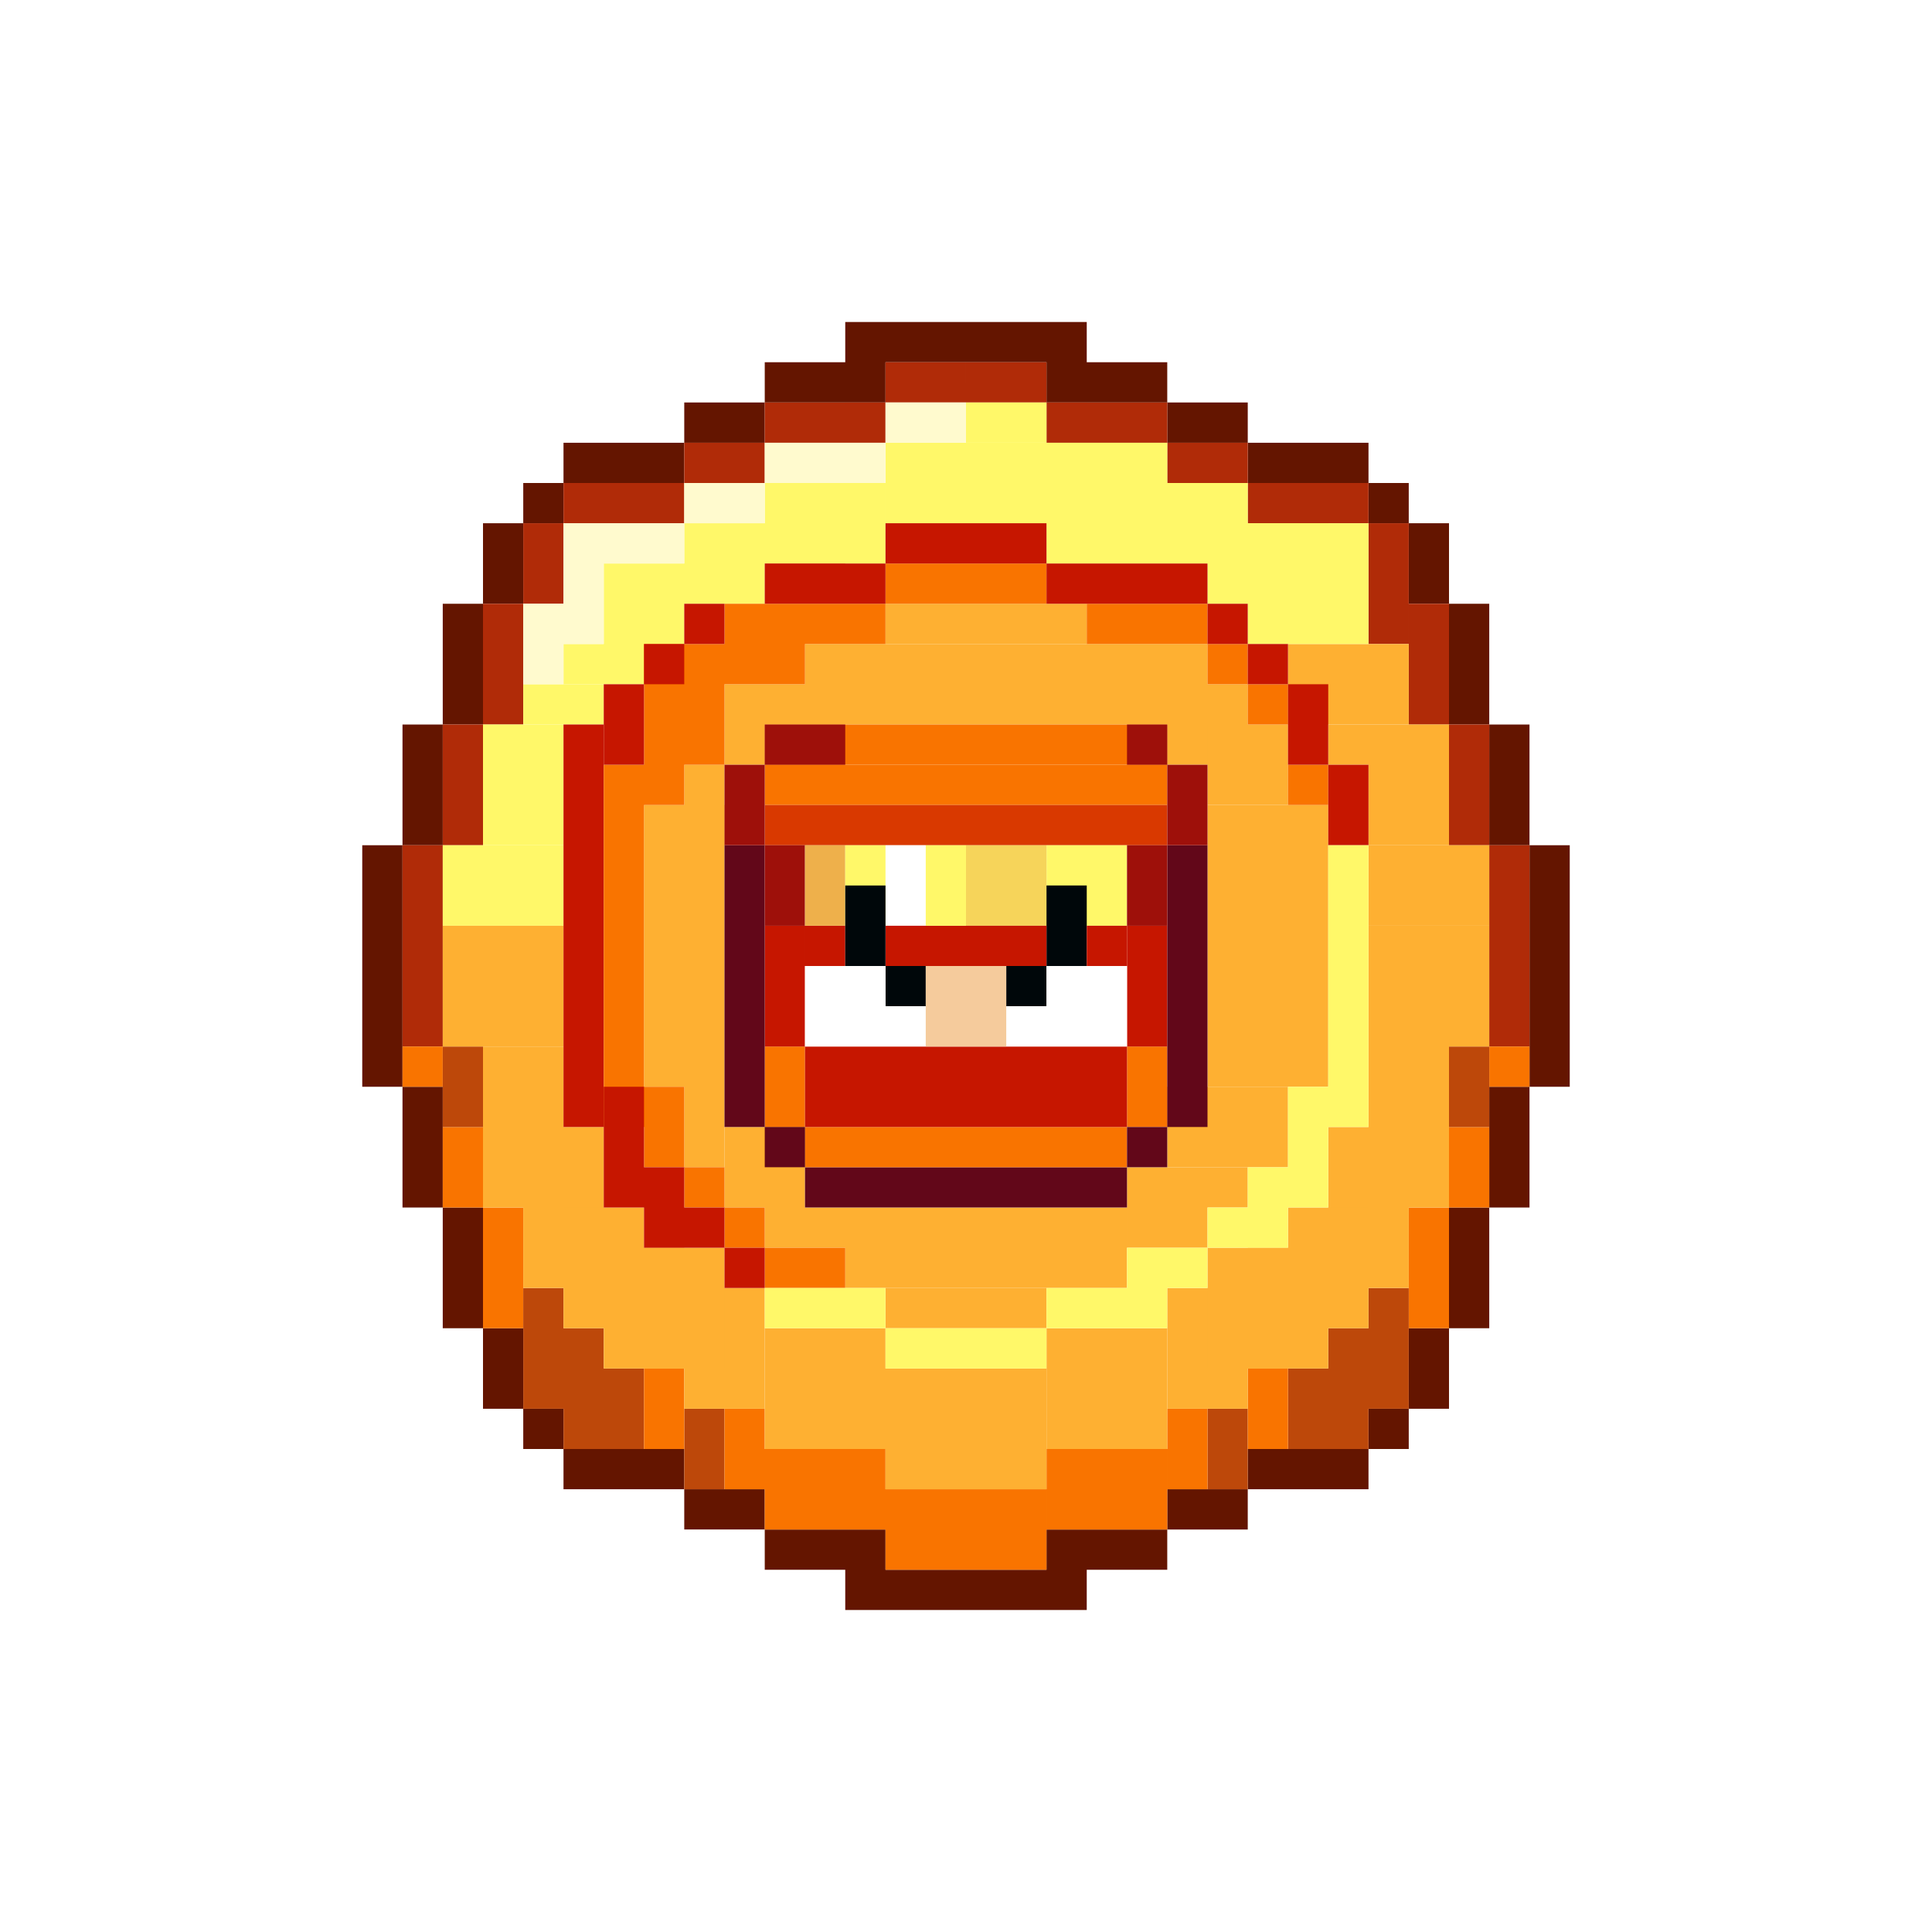 <svg xmlns="http://www.w3.org/2000/svg" width="24" height="24" fill="none" viewBox="0 0 24 24">
    <rect x="0" y="0" width="24" height="24" fill="#808080" stroke="none"/>
    <g clip-path="url(#BCOIN__a)">
        <path fill="#fff" d="M24 0H0v24h24z"/>
        <path fill="#641500" d="M4.5 10.5H5v3h-.5zm14.5 0h.5v3H19zM5 9h.5v1.5H5zm0 6h.5v-1.5H5zm14 0h-.5v-1.5h.5zm0-6h-.5v1.5h.5zM5.5 7.5H6V9h-.5zm13 9H18V15h.5zm-13 0H6V15h-.5zm13-9H18V9h.5zm-.5 10h-.5v-1h.5zM6 6.5h.5v1H6zm0 11h.5v-1H6zm11.5.5H17v-.5h.5zM18 6.5h-.5v1h.5zM6.5 6H7v.5h-.5zM17 18.5h-1.5V18H17zM6.5 18H7v-.5h-.5zm11-12H17v.5h.5zm-2 13h-1v-.5h1zM7 5.5h1.5V6H7zm0 13h1.5V18H7zm7.5 1H13V19h1.5zm2.5-14h-1.5V6H17zM8.5 5h1v.5h-1zm5 15H12v-.5h1.5zm-5-1h1v-.5h-1zm7-14h-1v.5h1zm-6-.5H11V5H9.5zm0 15H11V19H9.5zm5-15H13V5h1.5zm-4-.5H12v.5h-1.5zm0 16H12v-.5h-1.5zm3-16H12v.5h1.5z"/>
        <path fill="#B02B08" d="M5 10.5h.5V13H5zM5.5 9H6v1.5h-.5zm13 0H18v1.5h.5zM6 7.5h.5V9H6zm12 0h-.5V9h.5zm-11.5-1H7v1h-.5zm11 0H17V8h.5zM7 6h1.5v.5H7zm10 0h-1.5v.5H17zm-8.5-.5h1V6h-1zm7 0h-1V6h1zm-6-.5H11v.5H9.5zm5 0H13v.5h1.5zM11 4.5h1V5h-1zm2 0h-1V5h1zm6 6h-.5V13h.5z"/>
        <path fill="#F97400" d="M5 13h.5v.5H5zm14 0h-.5v.5h.5zM5.5 14H6v1h-.5zm13 0H18v1h.5zM6 15h.5v1.5H6zm12 0h-.5v1.5h.5z"/>
        <path fill="#BD480A" d="M6.5 16H7v1.5h-.5zm11 0H17v1.5h.5zM7 16.5h.5V18H7zm10 0h-.5V18h.5zm-9.5.5H8v1h-.5zm9 0H16v1h.5zm-8 .5H9v1h-.5zm7 0H15v1h.5z"/>
        <path fill="#F97400" d="M9 17.5h.5v1H9zm6 0h-.5v1h.5zm-5.5.5H11v1H9.5zm5 0H13v1h1.5zm-3.5.5h2v1h-2zM8 17h.5v1H8zm8 0h-.5v1h.5z"/>
        <path fill="#BD480A" d="M5.5 13H6v1h-.5zm13 0H18v1h.5z"/>
        <path fill="#FFF869" d="M5.5 10.5H7v1H5.5z"/>
        <path fill="#FEB032" d="M18.5 10.5H17v1h1.5zm-13 1H7V13H5.5zM8 10h1v3.5H8zm7 0h1.5v3.5H15zm-6.5 3.5H9v1h-.5z"/>
        <path fill="#FEB032" d="M8.5 10.5H9v-1h-.5zM9 14h1v1H9zm0-4.5h.5V9H9zm.5 5.5h1v.5h-1zM9 9h1v-.5H9zm1.5 6H14v1h-3.5zM10 9h4V8h-4zm4 6h1v.5h-1zm0-6h1V8h-1zm0 5.5h1.5v.5H14z"/>
        <path fill="#FEB032" d="M14.5 9.5h1v-1h-1zm0 4H16v1h-1.5z"/>
        <path fill="#FEB032" d="M15 10h1V9h-1zm-4 6h2v.5h-2zm0-8h2.5v-.5H11zm-5 5h1v2H6z"/>
        <path fill="#FEB032" d="M6.5 14h1v2h-1z"/>
        <path fill="#FEB032" d="M7 15h1v1.5H7z"/>
        <path fill="#FEB032" d="M7.5 15.5h1V17h-1zm1 .5h1v1.5h-1z"/>
        <path fill="#FEB032" d="M8 15.5h1V17H8zm1.5 1H11V18H9.5zm1.5.5h2v1.5h-2zm7.5-5.5H17V13h1.5zM18 13h-1v2h1z"/>
        <path fill="#FEB032" d="M17.5 14h-1v2h1z"/>
        <path fill="#FEB032" d="M17 15h-1v1.5h1z"/>
        <path fill="#FEB032" d="M16.5 15.5h-1V17h1zm-1 .5h-1v1.5h1z"/>
        <path fill="#FEB032" d="M16 15.5h-1V17h1zm-1.5 1H13V18h1.5z"/>
        <path fill="#FFF869" d="M6 9h1v1.5H6z"/>
        <path fill="#FEB032" d="M18 9h-1v1.5h1zm-1 0h-.5v.5h.5z"/>
        <path fill="#FFF869" d="M6.5 8.5h1V9h-1z"/>
        <path fill="#FEB032" d="M17.5 8H16v1h1.5z"/>
        <path fill="#FFF869" d="M7 8h1v.5H7zm.5-1h1v1h-1zm1-.5h1v1h-1zm1-.5H11v1H9.5zm1.5-.5h2v1h-2zm2 0h1.5V7H13zm1.5.5h1v1h-1z"/>
        <path fill="#FFF869" d="M15 6.5h1.5v1H15z"/>
        <path fill="#FFF869" d="M15.5 6.5H17V8h-1.5zM12 5h1v.5h-1z"/>
        <path fill="#FFFACE" d="M6.5 7.5H7v1h-.5zm.5-1h.5V8H7zm.5 0h1V7h-1zm1-.5h1v.5h-1zm1-.5H11V6H9.5zM11 5h1v.5h-1z"/>
        <path fill="#C61600" d="M7 9h.5v5H7z"/>
        <path fill="#F97400" d="M7.5 9.5H8V14h-.5zM8 8h.5v2H8zm.5 0H9v1.5h-.5zm.5-.5h.5v1H9zm.5 0h.5v1h-.5zm.5 0h1V8h-1zm1-.5h2v.5h-2zm2.5.5H15V8h-1.5zM15 8h.5v.5H15zm.5.5h.5V9h-.5zm.5 1h.5v.5H16zm-8 4h.5v1H8zm.5 1H9v.5h-.5zm.5.5h.5v.5H9zm1 .5h.5v.5H10zm-.5 0h.5v.5h-.5z"/>
        <path fill="#C61600" d="M7.5 8.5H8v1h-.5zm8.5 0h.5v1H16zm.5 1h.5v1h-.5zM8 8h.5v.5H8zm.5-.5H9V8h-.5zm6.5 0h.5V8H15zm.5.5h.5v.5h-.5zm-6-1H11v.5H9.5zM13 7h2v.5h-2zm-2-.5h2V7h-2zm-3 8h.5v1H8zm-.5-1H8V15h-.5zm1 1.5H9v.5h-.5zm.5.5h.5v.5H9z"/>
        <path fill="#FFF869" d="M9.5 16H11v.5H9.5zm3.5 0h1.5v.5H13zm1-.5h1v.5h-1zm1-.5h.5v.5H15zm.5-.5h.5v1h-.5zm.5-1h.5V15H16zm.5-3h.5V14h-.5zm-5.5 6h2v.5h-2z"/>
        <path fill="#620719" d="M10 14.5h4v.5h-4z"/>
        <path fill="#F97400" d="M10 14h4v.5h-4zm-.5-4.5h5v.5h-5z"/>
        <path fill="#D93900" d="M9.5 10h5v.5h-5z"/>
        <path fill="#FFF869" d="M13 10.5h1v1h-1z"/>
        <path fill="#F6D45A" d="M12 10.5h1v1h-1z"/>
        <path fill="#F97400" d="M9.5 9h5v.5h-5zm0 4h.5v1h-.5zm4.5 0h.5v1H14z"/>
        <path fill="#C61600" d="M14 11.5h.5V13H14zm-4.5 0h.5V13h-.5zM14 13v1h-4v-1zm-3.5-1.5v.5H10v-.5z"/>
        <path fill="#00070A" d="M13.5 11v1H13v-1zm-2 1v.5H11V12zm1.5 0v.5h-.5V12z"/>
        <path fill="#fff" d="M14 12v1h-1v-1zm-3 0v1h-1v-1zm.5-1.5v1H11v-1zm1.5 2v.5h-2v-.5z"/>
        <path fill="#F5CB9C" d="M12.5 12v1h-1v-1z"/>
        <path fill="#C61600" d="M13 11.5v.5h-2v-.5zm1 0v.5h-.5v-.5z"/>
        <path fill="#620719" d="M9.5 14h.5v.5h-.5zm4.5 0h.5v.5H14zm.5-3.5h.5V14h-.5zm-5.5 0h.5V14H9z"/>
        <path fill="#9E100A" d="M9 9.5h.5v1H9zm1.5-.5v.5h-1V9zm4 0v.5H14V9zm0 .5h.5v1h-.5zm-.5 1h.5v1H14zm-4.5 0h.5v1h-.5z"/>
        <path fill="#EEB04B" d="M10 10.5h.5v1H10z"/>
        <path fill="#FFF869" d="M11.5 10.5h.5v1h-.5zm-1 0h.5v1h-.5z"/>
        <path fill="#00070A" d="M11 11v1h-.5v-1z"/>
    </g>
    <defs>
        <clipPath id="BCOIN__a">
            <path fill="#fff" d="M0 0h24v24H0z"/>
        </clipPath>
    </defs>
</svg>
